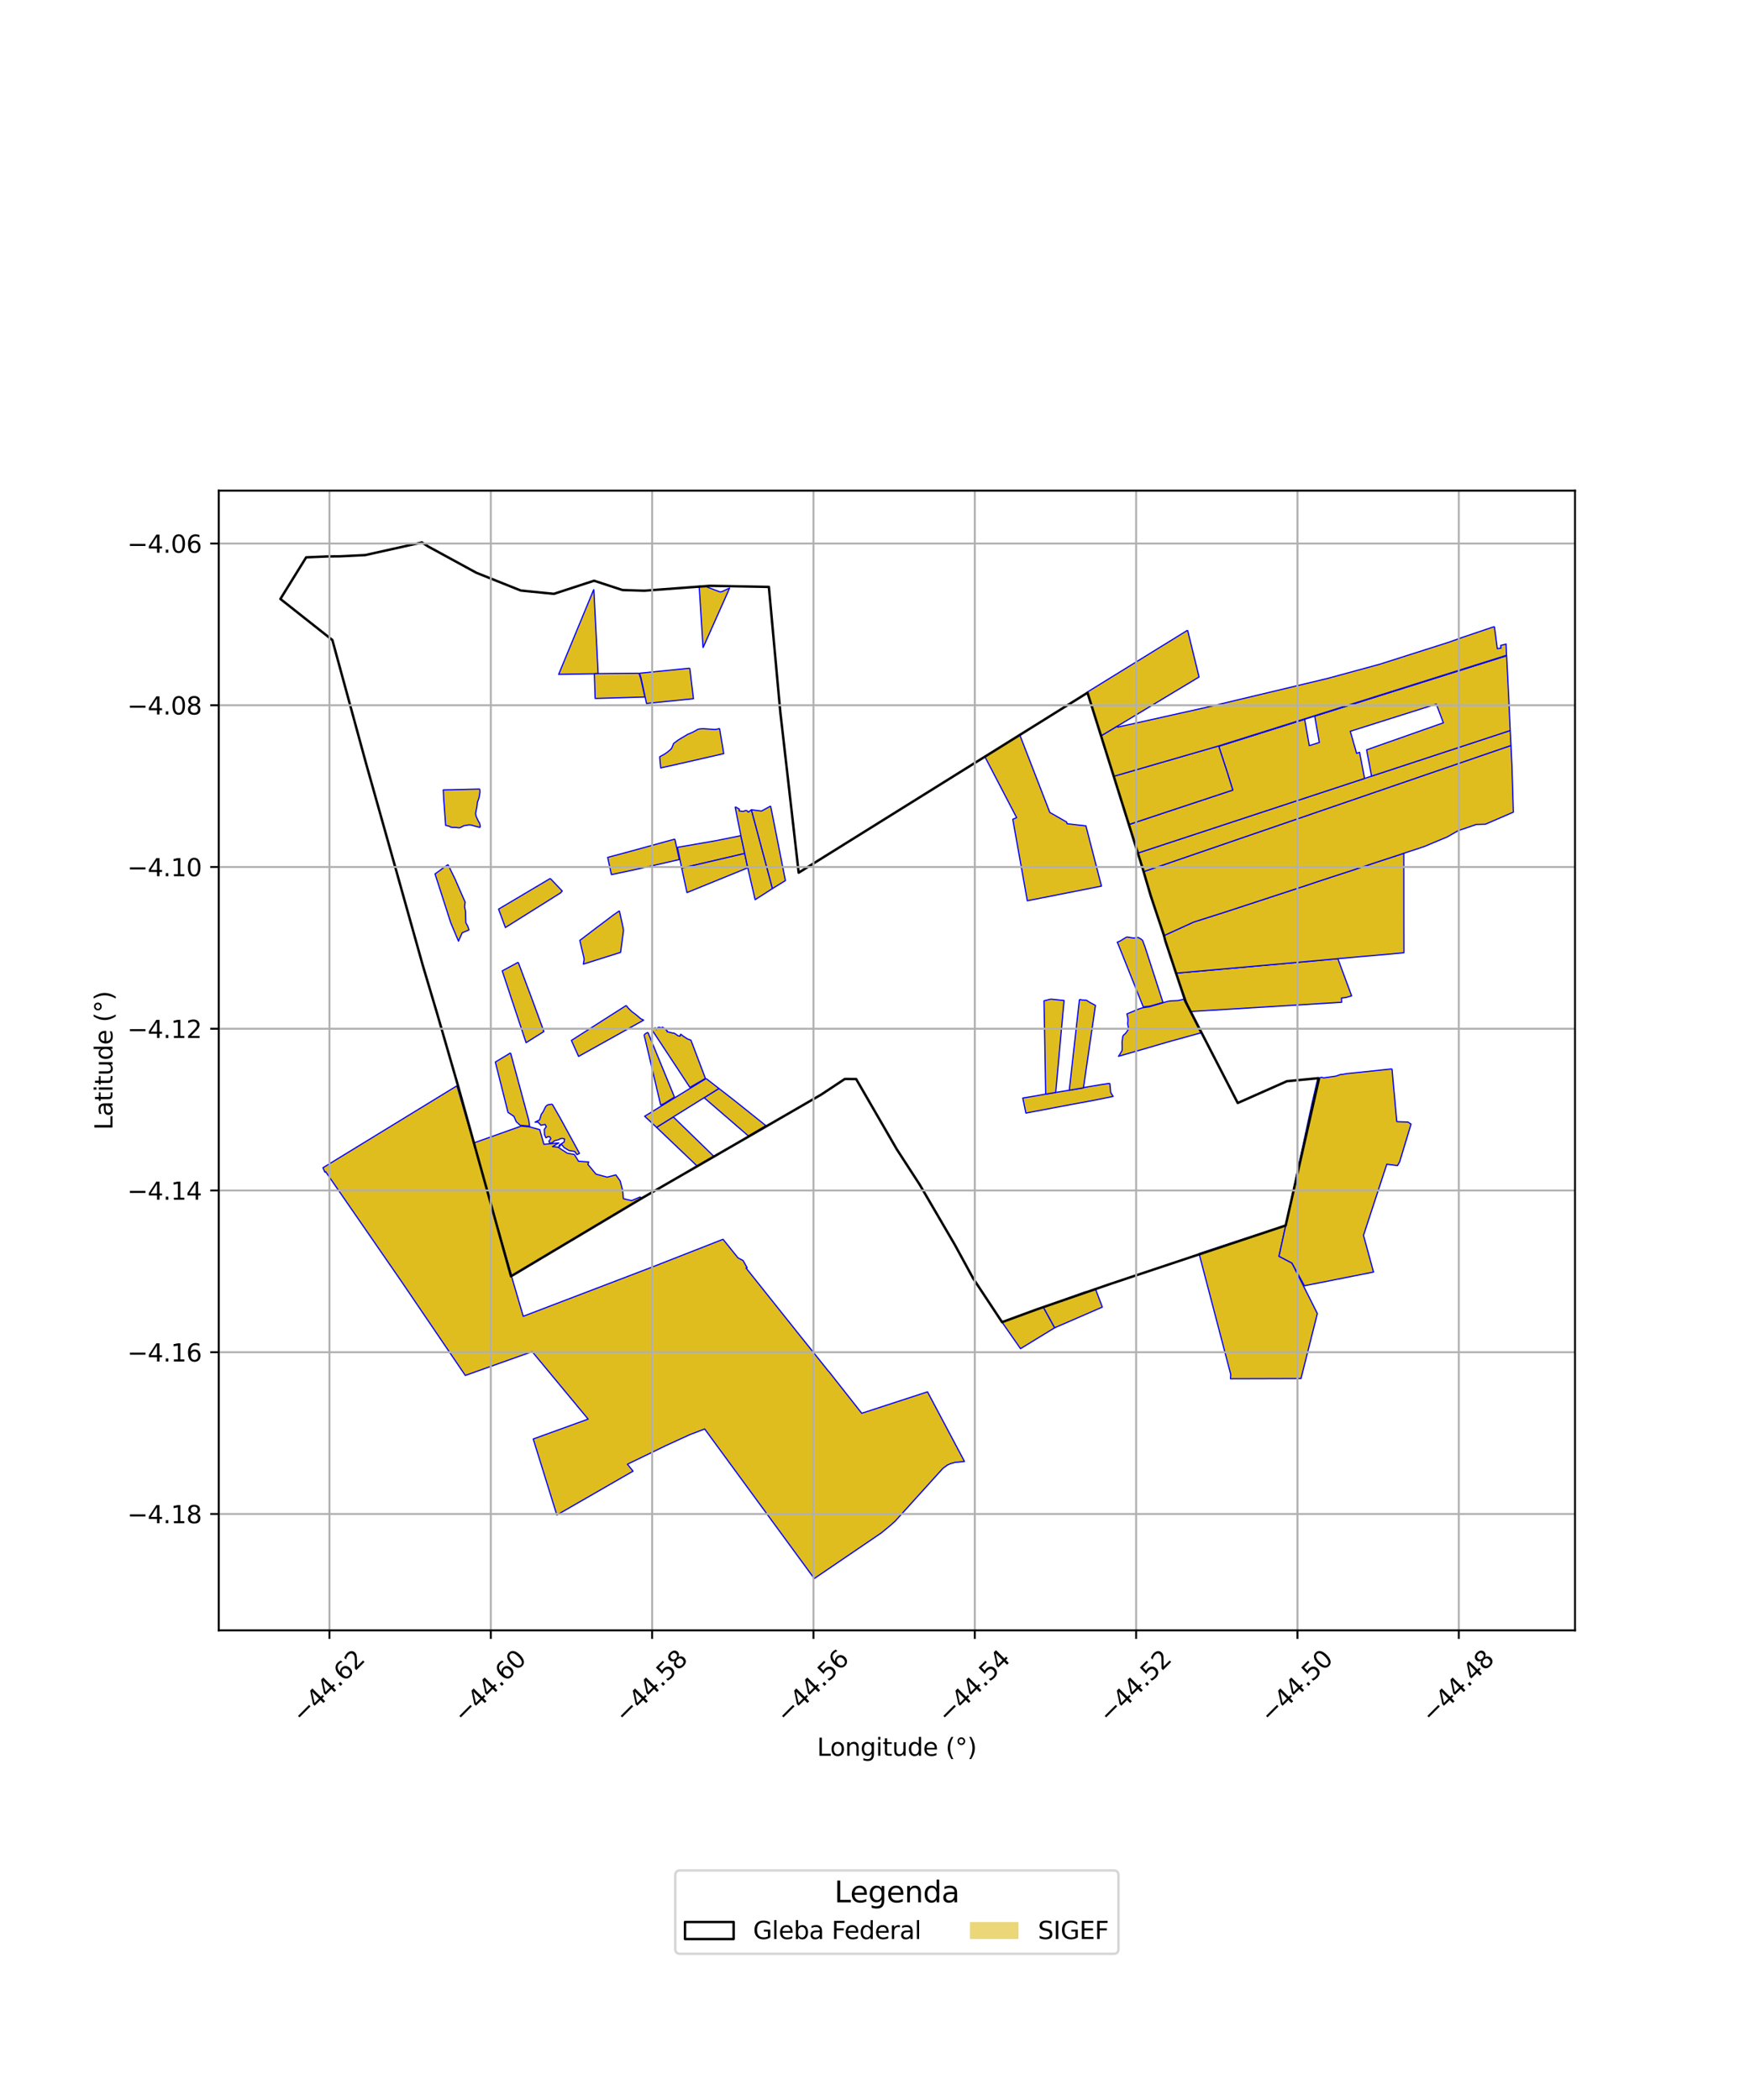 <?xml version="1.0" encoding="utf-8" standalone="no"?>
<!DOCTYPE svg PUBLIC "-//W3C//DTD SVG 1.1//EN"
  "http://www.w3.org/Graphics/SVG/1.1/DTD/svg11.dtd">
<svg xmlns:xlink="http://www.w3.org/1999/xlink" width="720pt" height="864pt" viewBox="0 0 720 864" xmlns="http://www.w3.org/2000/svg" version="1.1">
 <defs>
  <style type="text/css">*{stroke-linejoin: round; stroke-linecap: butt}</style>
 </defs>
 <g id="figure_1">
  <g id="patch_1">
   <path d="M 0 864 
L 720 864 
L 720 0 
L 0 0 
z
" style="fill: #ffffff"/>
  </g>
  <g id="axes_1">
   <g id="patch_2">
    <path d="M 90 670.777 
L 648 670.777 
L 648 201.863 
L 90 201.863 
z
" style="fill: #ffffff"/>
   </g>
   <g id="PatchCollection_1">
    <path d="M 529.001 504.125 
L 526.214 516.876 
L 531.542 519.663 
L 541.997 540.435 
L 535.262 567.176 
L 506.248 567.258 
L 506.371 565.514 
L 493.328 515.76 
L 508.295 510.84 
L 529.001 504.125 
" clip-path="url(#p1d8f512396)" style="fill: #e0bd1f; stroke: #0000ff; stroke-width: 0.5"/>
    <path d="M 572.723 439.776 
L 573.296 446.4 
L 574.678 461.404 
L 574.863 461.49 
L 579.282 461.638 
L 580.543 462.5 
L 575.838 478.064 
L 574.961 479.555 
L 570.567 478.997 
L 560.982 508.271 
L 565.102 523.363 
L 536.673 529.002 
L 531.542 519.663 
L 526.214 516.876 
L 529.001 504.125 
L 539.731 454.284 
L 542.198 443.61 
L 543.769 443.248 
L 544.608 443.457 
L 549.621 442.748 
L 551.565 442.079 
L 552.463 442.02 
L 554.089 441.722 
L 572.723 439.776 
" clip-path="url(#p1d8f512396)" style="fill: #e0bd1f; stroke: #0000ff; stroke-width: 0.5"/>
    <path d="M 187.976 446.731 
L 194.858 470.263 
L 201.156 492.304 
L 210.398 524.933 
L 215.271 541.556 
L 267.96 521.442 
L 297.483 509.872 
L 303.628 517.524 
L 305.712 518.607 
L 307.37 521.556 
L 306.956 521.705 
L 328.401 548.604 
L 331.74 552.772 
L 340.834 564.141 
L 340.995 564.25 
L 354.539 581.458 
L 381.601 572.636 
L 396.814 601.293 
L 392.939 601.672 
L 391.031 602.197 
L 389.807 602.751 
L 387.917 604.144 
L 368.349 625.789 
L 366.506 627.457 
L 362.561 630.715 
L 335.009 649.463 
L 289.924 587.922 
L 283.887 590.224 
L 273.927 594.783 
L 258.133 602.43 
L 260.459 605.27 
L 229.099 623.316 
L 219.387 592.048 
L 241.972 583.859 
L 218.956 556.106 
L 191.442 565.898 
L 164.828 526.726 
L 133.969 482.063 
L 133.663 482.265 
L 132.866 480.452 
L 187.976 446.731 
" clip-path="url(#p1d8f512396)" style="fill: #e0bd1f; stroke: #0000ff; stroke-width: 0.5"/>
    <path d="M 429.257 537.784 
L 433.922 546.285 
L 419.872 554.885 
L 412.213 543.921 
L 419.063 541.438 
L 429.257 537.784 
" clip-path="url(#p1d8f512396)" style="fill: #e0bd1f; stroke: #0000ff; stroke-width: 0.5"/>
    <path d="M 450.659 530.205 
L 453.527 537.779 
L 433.922 546.285 
L 429.257 537.784 
L 446.568 531.478 
L 446.719 531.696 
L 450.659 530.205 
" clip-path="url(#p1d8f512396)" style="fill: #e0bd1f; stroke: #0000ff; stroke-width: 0.5"/>
    <path d="M 214.394 463.322 
L 217.919 463.629 
L 222.047 464.768 
L 223.774 470.793 
L 229.9 470.237 
L 227.353 471.749 
L 229.557 471.968 
L 233.431 474.478 
L 236.317 474.992 
L 238.015 477.765 
L 242.196 478.076 
L 241.885 479.072 
L 245.197 483.067 
L 249.808 484.316 
L 253.379 483.381 
L 255.161 485.892 
L 256.144 489.706 
L 256.499 493.175 
L 259.879 493.968 
L 263.324 492.493 
L 264.122 492.946 
L 210.495 524.843 
L 194.858 470.263 
L 214.394 463.322 
" clip-path="url(#p1d8f512396)" style="fill: #e0bd1f; stroke: #0000ff; stroke-width: 0.5"/>
    <path d="M 277.005 459.535 
L 293.678 475.746 
L 286.847 479.778 
L 270.12 463.825 
L 277.005 459.535 
" clip-path="url(#p1d8f512396)" style="fill: #e0bd1f; stroke: #0000ff; stroke-width: 0.5"/>
    <path d="M 227.199 454.282 
L 230.548 460.108 
L 238.419 474.541 
L 237.408 475.045 
L 236.439 473.745 
L 234.08 473.351 
L 232.102 472.16 
L 230.964 470.73 
L 230.296 471.57 
L 229.927 471.852 
L 230.09 471.171 
L 230.625 470.812 
L 232.117 469.815 
L 232.269 468.603 
L 231.724 468.416 
L 231.103 468.396 
L 230.628 468.473 
L 229.648 468.97 
L 228.371 469.266 
L 228.028 469.418 
L 227.3 470.096 
L 226.23 470.41 
L 225.843 469.513 
L 226.06 469.25 
L 226.603 468.512 
L 226.434 468.034 
L 226.166 467.724 
L 225.598 467.61 
L 224.591 468.11 
L 224.012 466.705 
L 223.937 464.672 
L 224.773 463.54 
L 224.279 462.643 
L 223.116 462.846 
L 222.601 462.994 
L 221.296 461.645 
L 220.128 461.669 
L 221.984 460.778 
L 222.691 458.503 
L 223.472 457.374 
L 224.446 455.395 
L 224.718 455.045 
L 225.071 454.741 
L 225.51 454.531 
L 227.199 454.282 
" clip-path="url(#p1d8f512396)" style="fill: #e0bd1f; stroke: #0000ff; stroke-width: 0.5"/>
    <path d="M 295.787 447.832 
L 301.974 452.629 
L 315.094 463.125 
L 307.903 467.36 
L 289.688 451.631 
L 295.787 447.832 
" clip-path="url(#p1d8f512396)" style="fill: #e0bd1f; stroke: #0000ff; stroke-width: 0.5"/>
    <path d="M 290.508 443.739 
L 295.787 447.832 
L 289.688 451.631 
L 283.591 455.43 
L 277.005 459.535 
L 270.12 463.825 
L 265.236 459.261 
L 290.508 443.739 
" clip-path="url(#p1d8f512396)" style="fill: #e0bd1f; stroke: #0000ff; stroke-width: 0.5"/>
    <path d="M 210.062 433.187 
L 217.537 460.881 
L 217.88 463.321 
L 214.028 462.988 
L 212.412 461.512 
L 211.431 459.303 
L 209.008 457.674 
L 203.8 436.954 
L 210.062 433.187 
" clip-path="url(#p1d8f512396)" style="fill: #e0bd1f; stroke: #0000ff; stroke-width: 0.5"/>
    <path d="M 456.62 445.718 
L 456.955 449.301 
L 457.036 449.55 
L 457.23 449.932 
L 457.976 451.1 
L 450.96 452.529 
L 440.333 454.501 
L 422.084 457.947 
L 420.8 451.765 
L 425.48 450.991 
L 430.219 450.148 
L 430.471 450.119 
L 430.765 450.066 
L 434.354 449.463 
L 439.929 448.554 
L 445.761 447.562 
L 445.786 447.466 
L 453.366 446.183 
L 456.62 445.718 
" clip-path="url(#p1d8f512396)" style="fill: #e0bd1f; stroke: #0000ff; stroke-width: 0.5"/>
    <path d="M 266.567 424.724 
L 277.49 451.363 
L 273.148 454.085 
L 271.821 454.669 
L 265.376 427.325 
L 265.078 426.238 
L 265.03 425.95 
L 265.11 425.74 
L 265.328 425.479 
L 265.519 425.305 
L 266.567 424.724 
" clip-path="url(#p1d8f512396)" style="fill: #e0bd1f; stroke: #0000ff; stroke-width: 0.5"/>
    <path d="M 432.347 411.068 
L 437.782 411.623 
L 434.354 449.463 
L 430.765 450.066 
L 430.471 450.119 
L 430.275 450.138 
L 430.219 450.148 
L 429.869 429.657 
L 429.534 411.758 
L 432.347 411.068 
" clip-path="url(#p1d8f512396)" style="fill: #e0bd1f; stroke: #0000ff; stroke-width: 0.5"/>
    <path d="M 444.117 411.216 
L 445.17 411.423 
L 446.92 411.499 
L 448.465 412.468 
L 450.7 413.657 
L 445.761 447.562 
L 439.929 448.554 
L 444.117 411.216 
" clip-path="url(#p1d8f512396)" style="fill: #e0bd1f; stroke: #0000ff; stroke-width: 0.5"/>
    <path d="M 270.883 422.589 
L 271.241 422.682 
L 272.247 422.998 
L 272.545 422.602 
L 273.484 423.197 
L 274.556 424.179 
L 274.453 424.476 
L 276.665 425.006 
L 277.261 425.049 
L 278.143 425.546 
L 278.762 426.046 
L 279.767 426.347 
L 280.047 425.483 
L 281.202 426.382 
L 282.865 427.452 
L 284.261 427.953 
L 290.109 443.392 
L 290.152 443.642 
L 289.933 443.866 
L 283.845 447.38 
L 268.239 423.698 
L 269.571 422.874 
L 270.126 423.57 
L 270.883 422.589 
" clip-path="url(#p1d8f512396)" style="fill: #e0bd1f; stroke: #0000ff; stroke-width: 0.5"/>
    <path d="M 257.647 413.679 
L 258.114 414.309 
L 258.634 414.912 
L 259.843 416.099 
L 261.941 417.706 
L 263.24 418.816 
L 263.755 419.203 
L 264.812 419.718 
L 238.05 434.634 
L 235.088 428.063 
L 257.647 413.679 
" clip-path="url(#p1d8f512396)" style="fill: #e0bd1f; stroke: #0000ff; stroke-width: 0.5"/>
    <path d="M 184.317 355.711 
L 187.333 361.904 
L 188.926 365.592 
L 190.259 368.639 
L 191.407 371.245 
L 191.317 371.518 
L 191.148 373.08 
L 191.473 374.647 
L 191.543 375.315 
L 191.642 379.586 
L 192.517 381.237 
L 192.938 382.546 
L 192.91 382.634 
L 190.166 383.766 
L 188.635 387.22 
L 185.445 379.645 
L 180.963 365.692 
L 178.984 359.574 
L 181.605 357.663 
L 184.317 355.711 
" clip-path="url(#p1d8f512396)" style="fill: #e0bd1f; stroke: #0000ff; stroke-width: 0.5"/>
    <path d="M 197.399 324.639 
L 197.472 325.949 
L 197.075 328.23 
L 196.402 330.183 
L 196.228 331.884 
L 195.671 334.613 
L 195.72 335.107 
L 195.819 335.556 
L 196.099 336.332 
L 196.81 337.847 
L 197.269 338.609 
L 197.422 339.034 
L 197.575 340.041 
L 197.441 340.408 
L 195.14 339.833 
L 194.085 339.503 
L 193.461 339.399 
L 192.849 339.401 
L 190.837 339.738 
L 189.337 340.51 
L 189.033 340.569 
L 188.633 340.581 
L 187.7 340.444 
L 185.783 340.412 
L 185.441 340.279 
L 184.8 339.939 
L 183.342 339.566 
L 182.793 331.809 
L 182.582 329.159 
L 182.373 324.983 
L 185.977 324.926 
L 197.399 324.639 
" clip-path="url(#p1d8f512396)" style="fill: #e0bd1f; stroke: #0000ff; stroke-width: 0.5"/>
    <path d="M 226.397 361.423 
L 231.324 366.6 
L 231.063 366.855 
L 230.737 367.3 
L 207.933 381.611 
L 205.128 374.037 
L 226.397 361.423 
" clip-path="url(#p1d8f512396)" style="fill: #e0bd1f; stroke: #0000ff; stroke-width: 0.5"/>
    <path d="M 244.321 242.448 
L 246.087 277.142 
L 244.536 277.216 
L 237.005 277.326 
L 229.841 277.47 
L 244.321 242.448 
" clip-path="url(#p1d8f512396)" style="fill: #e0bd1f; stroke: #0000ff; stroke-width: 0.5"/>
    <path d="M 254.824 374.723 
L 254.896 375.022 
L 256.458 382.185 
L 256.493 383.083 
L 255.323 391.835 
L 240.003 396.673 
L 240.328 394.832 
L 240.262 394.132 
L 238.543 386.92 
L 245.75 381.429 
L 249.239 378.824 
L 251.443 377.147 
L 252.227 376.551 
L 252.716 376.213 
L 254.252 375.142 
L 254.824 374.723 
" clip-path="url(#p1d8f512396)" style="fill: #e0bd1f; stroke: #0000ff; stroke-width: 0.5"/>
    <path d="M 262.876 276.994 
L 263.667 279.267 
L 265.302 286.714 
L 265.231 286.772 
L 244.866 287.376 
L 244.536 277.216 
L 246.087 277.142 
L 262.876 276.994 
" clip-path="url(#p1d8f512396)" style="fill: #e0bd1f; stroke: #0000ff; stroke-width: 0.5"/>
    <path d="M 277.648 345.244 
L 279.426 353.382 
L 279.46 353.665 
L 277.858 354.019 
L 275.992 354.445 
L 267.276 356.446 
L 262.606 357.497 
L 262.22 357.585 
L 251.569 359.847 
L 251.236 358.376 
L 250.829 356.509 
L 250.018 352.762 
L 258.584 350.461 
L 274.53 346.078 
L 277.648 345.244 
" clip-path="url(#p1d8f512396)" style="fill: #e0bd1f; stroke: #0000ff; stroke-width: 0.5"/>
    <path d="M 283.794 274.911 
L 285.304 287.47 
L 272.814 288.733 
L 266.001 289.433 
L 264.747 283.557 
L 263.633 278.476 
L 263.115 276.993 
L 283.794 274.911 
" clip-path="url(#p1d8f512396)" style="fill: #e0bd1f; stroke: #0000ff; stroke-width: 0.5"/>
    <path d="M 304.823 343.817 
L 306.392 351.139 
L 280.474 357.184 
L 278.724 348.617 
L 294.371 345.91 
L 304.823 343.817 
" clip-path="url(#p1d8f512396)" style="fill: #e0bd1f; stroke: #0000ff; stroke-width: 0.5"/>
    <path d="M 306.392 351.139 
L 307.654 357.046 
L 282.65 367.229 
L 280.474 357.184 
L 306.392 351.139 
" clip-path="url(#p1d8f512396)" style="fill: #e0bd1f; stroke: #0000ff; stroke-width: 0.5"/>
    <path d="M 289.774 241.075 
L 295.692 243.336 
L 296.106 243.481 
L 296.366 243.528 
L 296.586 243.514 
L 296.882 243.44 
L 297.37 243.248 
L 297.97 242.992 
L 299.351 242.314 
L 300.167 241.975 
L 297.6 247.771 
L 289.301 266.377 
L 289.246 266.36 
L 288.716 257.981 
L 287.666 241.184 
L 289.774 241.075 
" clip-path="url(#p1d8f512396)" style="fill: #e0bd1f; stroke: #0000ff; stroke-width: 0.5"/>
    <path d="M 302.54 331.942 
L 304.15 332.891 
L 304.176 333.644 
L 305.652 333.829 
L 305.798 333.847 
L 306.441 333.57 
L 306.637 333.513 
L 306.827 333.494 
L 307.171 333.528 
L 307.402 333.609 
L 307.559 333.778 
L 307.865 334.139 
L 308.683 333.52 
L 309.156 333.181 
L 310.375 337.741 
L 317.816 365.579 
L 312.383 369.076 
L 311.748 369.478 
L 310.961 369.983 
L 310.686 370.133 
L 308.095 358.994 
L 307.654 357.046 
L 306.392 351.139 
L 304.823 343.817 
L 303.578 337.641 
L 302.486 332.169 
L 302.54 331.942 
" clip-path="url(#p1d8f512396)" style="fill: #e0bd1f; stroke: #0000ff; stroke-width: 0.5"/>
    <path d="M 296.054 299.711 
L 296.563 302.867 
L 296.876 304.682 
L 297.767 310.077 
L 297.447 310.143 
L 277.726 314.642 
L 271.829 315.95 
L 271.426 311.838 
L 271.448 311.345 
L 273.472 310.231 
L 274.609 309.429 
L 276.016 308.246 
L 276.446 307.605 
L 276.608 307.219 
L 277.154 305.869 
L 278.98 304.517 
L 280.454 303.606 
L 282.886 302.159 
L 285.022 301.241 
L 287.049 300.12 
L 287.174 300.062 
L 287.385 299.999 
L 287.715 299.934 
L 288.167 299.875 
L 289.268 299.802 
L 293.917 300.117 
L 294.595 300.091 
L 295.221 299.952 
L 296.054 299.711 
" clip-path="url(#p1d8f512396)" style="fill: #e0bd1f; stroke: #0000ff; stroke-width: 0.5"/>
    <path d="M 317.06 331.625 
L 318.904 340.933 
L 323.137 362.297 
L 317.816 365.579 
L 310.375 337.741 
L 309.156 333.181 
L 313.316 333.681 
L 317.06 331.625 
" clip-path="url(#p1d8f512396)" style="fill: #e0bd1f; stroke: #0000ff; stroke-width: 0.5"/>
    <path d="M 419.533 302.267 
L 431.928 334.268 
L 438.856 338.22 
L 439.042 338.904 
L 446.778 339.793 
L 453.175 364.574 
L 422.67 370.599 
L 416.691 337.092 
L 418.265 336.401 
L 405.235 311.377 
L 419.533 302.267 
" clip-path="url(#p1d8f512396)" style="fill: #e0bd1f; stroke: #0000ff; stroke-width: 0.5"/>
    <path d="M 488.605 259.288 
L 493.33 278.535 
L 452.941 302.847 
L 447.326 284.753 
L 488.605 259.288 
" clip-path="url(#p1d8f512396)" style="fill: #e0bd1f; stroke: #0000ff; stroke-width: 0.5"/>
    <path d="M 487.079 411.115 
L 491.1 419.066 
L 494.086 424.952 
L 480.305 428.754 
L 470.435 431.65 
L 467.93 432.365 
L 460.184 434.591 
L 460.695 433.826 
L 461.598 432.313 
L 461.694 431.491 
L 461.634 428.783 
L 461.921 426.541 
L 462.187 425.95 
L 462.994 425.261 
L 463.599 424.478 
L 464.214 423.499 
L 464.204 422.631 
L 463.981 421.245 
L 464.011 420.747 
L 464.083 419.682 
L 464.036 418.883 
L 463.647 417.152 
L 468.606 415.105 
L 470.211 414.595 
L 472.866 414.241 
L 478.773 412.48 
L 480.487 411.976 
L 481.607 411.785 
L 484.64 411.659 
L 487.079 411.115 
" clip-path="url(#p1d8f512396)" style="fill: #e0bd1f; stroke: #0000ff; stroke-width: 0.5"/>
    <path d="M 550.429 394.424 
L 556.097 409.712 
L 553.754 410.41 
L 551.931 410.632 
L 552.022 412.37 
L 489.645 416.183 
L 483.762 400.385 
L 500.8 398.878 
L 541.012 395.297 
L 545.387 394.893 
L 550.429 394.424 
" clip-path="url(#p1d8f512396)" style="fill: #e0bd1f; stroke: #0000ff; stroke-width: 0.5"/>
    <path d="M 463.566 385.487 
L 466.459 385.933 
L 468.232 385.677 
L 469.383 386.322 
L 470.092 386.911 
L 471.152 389.789 
L 478.479 412.441 
L 472.972 413.98 
L 472.122 414.067 
L 470.365 414.261 
L 459.961 388.251 
L 459.661 387.661 
L 459.939 387.543 
L 460.847 387.16 
L 463.566 385.487 
" clip-path="url(#p1d8f512396)" style="fill: #e0bd1f; stroke: #0000ff; stroke-width: 0.5"/>
    <path d="M 534.318 365.329 
L 537.276 381.94 
L 537.251 382.236 
L 536.724 395.579 
L 483.762 400.385 
L 483.683 400.271 
L 478.798 384.973 
L 491.121 379.352 
L 503.597 375.396 
L 534.318 365.329 
" clip-path="url(#p1d8f512396)" style="fill: #e0bd1f; stroke: #0000ff; stroke-width: 0.5"/>
    <path d="M 577.577 351.068 
L 577.592 374.746 
L 577.592 375.243 
L 577.624 391.978 
L 575.696 392.177 
L 571.257 392.581 
L 568.414 392.836 
L 564.345 393.199 
L 559.688 393.602 
L 555.059 394.015 
L 553.346 394.168 
L 550.429 394.424 
L 545.387 394.893 
L 541.012 395.297 
L 500.8 398.878 
L 483.762 400.385 
L 483.683 400.271 
L 478.798 384.973 
L 491.121 379.352 
L 503.597 375.396 
L 534.318 365.329 
L 538.265 364.026 
L 542.266 362.673 
L 544.363 361.989 
L 547.135 361.082 
L 549.894 360.182 
L 552.395 359.371 
L 554.862 358.569 
L 557.298 357.766 
L 559.648 356.968 
L 562.005 356.197 
L 564.327 355.421 
L 566.674 354.64 
L 569.035 353.876 
L 571.425 353.095 
L 572.483 352.753 
L 573.824 352.306 
L 576.23 351.516 
L 577.577 351.068 
" clip-path="url(#p1d8f512396)" style="fill: #e0bd1f; stroke: #0000ff; stroke-width: 0.5"/>
    <path d="M 621.351 300.554 
L 621.658 306.759 
L 476.73 356.55 
L 470.519 358.659 
L 468.074 351.003 
L 561.432 320.271 
L 564.295 319.328 
L 621.351 300.554 
" clip-path="url(#p1d8f512396)" style="fill: #e0bd1f; stroke: #0000ff; stroke-width: 0.5"/>
    <path d="M 619.869 269.784 
L 620.42 280.818 
L 620.779 288.107 
L 621.053 294.014 
L 621.351 300.554 
L 564.295 319.328 
L 562.26 308.503 
L 593.849 297.381 
L 590.933 289.683 
L 555.538 300.876 
L 558.145 309.951 
L 559.356 309.525 
L 561.432 320.271 
L 468.074 351.003 
L 464.362 339.276 
L 478.692 334.507 
L 507.209 325.062 
L 504.84 317.494 
L 501.425 307.051 
L 536.767 295.938 
L 538.679 306.777 
L 542.815 305.471 
L 540.902 294.637 
L 619.869 269.784 
" clip-path="url(#p1d8f512396)" style="fill: #e0bd1f; stroke: #0000ff; stroke-width: 0.5"/>
    <path d="M 460.541 318.882 
L 466.951 338.393 
L 464.362 339.276 
L 458.223 319.551 
L 460.541 318.882 
" clip-path="url(#p1d8f512396)" style="fill: #e0bd1f; stroke: #0000ff; stroke-width: 0.5"/>
    <path d="M 619.828 269.603 
L 619.869 269.784 
L 501.425 307.051 
L 504.84 317.494 
L 507.209 325.062 
L 505.481 325.63 
L 503.176 326.392 
L 500.727 327.206 
L 498.485 327.947 
L 496.452 328.622 
L 493.938 329.454 
L 491.534 330.249 
L 489.101 331.056 
L 486.632 331.876 
L 484.171 332.683 
L 481.7 333.5 
L 479.259 334.309 
L 478.692 334.507 
L 476.909 335.097 
L 475.102 335.698 
L 473.196 336.335 
L 470.815 337.122 
L 468.449 337.902 
L 466.951 338.393 
L 464.362 339.276 
L 458.223 319.551 
L 458.179 319.408 
L 501.35 306.906 
L 619.828 269.603 
" clip-path="url(#p1d8f512396)" style="fill: #e0bd1f; stroke: #0000ff; stroke-width: 0.5"/>
    <path d="M 614.829 257.791 
L 616.046 266.883 
L 617.562 266.653 
L 617.412 265.593 
L 617.433 265.56 
L 617.467 265.54 
L 619.641 264.988 
L 619.828 269.603 
L 501.35 306.906 
L 458.179 319.408 
L 452.941 302.847 
L 459.989 298.613 
L 459.856 299.164 
L 496.474 290.992 
L 546.112 279.144 
L 567.62 273.292 
L 596.181 264.203 
L 601.89 262.159 
L 614.829 257.791 
" clip-path="url(#p1d8f512396)" style="fill: #e0bd1f; stroke: #0000ff; stroke-width: 0.5"/>
    <path d="M 621.658 306.759 
L 622.059 315.31 
L 622.636 334.146 
L 621.732 334.534 
L 611.133 339.11 
L 607.387 339.213 
L 599.943 341.764 
L 598.244 342.728 
L 595.947 344.05 
L 595.235 344.442 
L 593.633 345.092 
L 591.201 346.105 
L 588.449 347.257 
L 586.276 348.185 
L 583.56 349.107 
L 581.02 349.929 
L 578.633 350.716 
L 576.23 351.516 
L 573.824 352.306 
L 572.483 352.753 
L 571.425 353.095 
L 569.035 353.876 
L 566.674 354.64 
L 564.327 355.421 
L 562.005 356.197 
L 559.648 356.968 
L 557.298 357.766 
L 554.862 358.569 
L 552.395 359.371 
L 549.894 360.182 
L 547.135 361.082 
L 544.363 361.989 
L 542.266 362.673 
L 538.265 364.026 
L 503.597 375.396 
L 491.121 379.352 
L 478.798 384.973 
L 470.519 358.659 
L 476.73 356.55 
L 621.658 306.759 
" clip-path="url(#p1d8f512396)" style="fill: #e0bd1f; stroke: #0000ff; stroke-width: 0.5"/>
    <path d="M 213.211 395.902 
L 216.657 405.129 
L 218.538 410.127 
L 220.329 414.989 
L 223.782 424.397 
L 216.442 428.982 
L 206.634 399.449 
L 213.211 395.902 
" clip-path="url(#p1d8f512396)" style="fill: #e0bd1f; stroke: #0000ff; stroke-width: 0.5"/>
   </g>
   <g id="PatchCollection_2">
    <path d="M 542.717 443.565 
L 528.959 504.199 
L 456.958 528.202 
L 426.642 538.691 
L 412.278 543.964 
L 400.41 526.011 
L 392.835 512.122 
L 378.407 487.418 
L 368.929 472.793 
L 352.25 443.95 
L 347.585 443.916 
L 337.876 450.342 
L 264.338 492.83 
L 210.24 525.104 
L 188.485 446.856 
L 179.851 417.017 
L 173.933 397.14 
L 162.492 356.322 
L 150.589 314.041 
L 136.745 263.328 
L 115.364 246.426 
L 125.964 229.308 
L 134.751 228.933 
L 139.756 228.891 
L 150.264 228.376 
L 173.603 223.177 
L 176.087 224.795 
L 196.023 235.671 
L 214.265 242.956 
L 227.878 244.328 
L 244.416 238.928 
L 256.135 242.763 
L 265.098 243.04 
L 292.036 241.021 
L 316.333 241.477 
L 321.036 292.898 
L 328.598 359.048 
L 447.427 285.011 
L 470.177 357.477 
L 473.44 368.554 
L 478.843 384.734 
L 479.442 387.09 
L 487.757 412.094 
L 509.243 453.805 
L 529.47 444.842 
L 542.717 443.565 
" clip-path="url(#p1d8f512396)" style="fill: none; stroke: #000000"/>
   </g>
   <g id="matplotlib.axis_1">
    <g id="xtick_1">
     <g id="line2d_1">
      <path d="M 135.554 670.777 
L 135.554 201.863 
" clip-path="url(#p1d8f512396)" style="fill: none; stroke: #b0b0b0; stroke-width: 0.8; stroke-linecap: square"/>
     </g>
     <g id="line2d_2">
      <defs>
       <path id="m4e3b7e3afd" d="M 0 0 
L 0 3.5 
" style="stroke: #000000; stroke-width: 0.8"/>
      </defs>
      <g>
       <use xlink:href="#m4e3b7e3afd" x="135.554" y="670.777" style="stroke: #000000; stroke-width: 0.8"/>
      </g>
     </g>
     <g id="text_1">
      <!-- −44.62 -->
      <g transform="translate(124.421 709.319) rotate(-45) scale(0.1 -0.1)">
       <defs>
        <path id="DejaVuSans-2212" d="M 678 2272 
L 4684 2272 
L 4684 1741 
L 678 1741 
L 678 2272 
z
" transform="scale(0.016)"/>
        <path id="DejaVuSans-34" d="M 2419 4116 
L 825 1625 
L 2419 1625 
L 2419 4116 
z
M 2253 4666 
L 3047 4666 
L 3047 1625 
L 3713 1625 
L 3713 1100 
L 3047 1100 
L 3047 0 
L 2419 0 
L 2419 1100 
L 313 1100 
L 313 1709 
L 2253 4666 
z
" transform="scale(0.016)"/>
        <path id="DejaVuSans-2e" d="M 684 794 
L 1344 794 
L 1344 0 
L 684 0 
L 684 794 
z
" transform="scale(0.016)"/>
        <path id="DejaVuSans-36" d="M 2113 2584 
Q 1688 2584 1439 2293 
Q 1191 2003 1191 1497 
Q 1191 994 1439 701 
Q 1688 409 2113 409 
Q 2538 409 2786 701 
Q 3034 994 3034 1497 
Q 3034 2003 2786 2293 
Q 2538 2584 2113 2584 
z
M 3366 4563 
L 3366 3988 
Q 3128 4100 2886 4159 
Q 2644 4219 2406 4219 
Q 1781 4219 1451 3797 
Q 1122 3375 1075 2522 
Q 1259 2794 1537 2939 
Q 1816 3084 2150 3084 
Q 2853 3084 3261 2657 
Q 3669 2231 3669 1497 
Q 3669 778 3244 343 
Q 2819 -91 2113 -91 
Q 1303 -91 875 529 
Q 447 1150 447 2328 
Q 447 3434 972 4092 
Q 1497 4750 2381 4750 
Q 2619 4750 2861 4703 
Q 3103 4656 3366 4563 
z
" transform="scale(0.016)"/>
        <path id="DejaVuSans-32" d="M 1228 531 
L 3431 531 
L 3431 0 
L 469 0 
L 469 531 
Q 828 903 1448 1529 
Q 2069 2156 2228 2338 
Q 2531 2678 2651 2914 
Q 2772 3150 2772 3378 
Q 2772 3750 2511 3984 
Q 2250 4219 1831 4219 
Q 1534 4219 1204 4116 
Q 875 4013 500 3803 
L 500 4441 
Q 881 4594 1212 4672 
Q 1544 4750 1819 4750 
Q 2544 4750 2975 4387 
Q 3406 4025 3406 3419 
Q 3406 3131 3298 2873 
Q 3191 2616 2906 2266 
Q 2828 2175 2409 1742 
Q 1991 1309 1228 531 
z
" transform="scale(0.016)"/>
       </defs>
       <use xlink:href="#DejaVuSans-2212"/>
       <use xlink:href="#DejaVuSans-34" transform="translate(83.789 0)"/>
       <use xlink:href="#DejaVuSans-34" transform="translate(147.412 0)"/>
       <use xlink:href="#DejaVuSans-2e" transform="translate(211.035 0)"/>
       <use xlink:href="#DejaVuSans-36" transform="translate(242.822 0)"/>
       <use xlink:href="#DejaVuSans-32" transform="translate(306.445 0)"/>
      </g>
     </g>
    </g>
    <g id="xtick_2">
     <g id="line2d_3">
      <path d="M 201.931 670.777 
L 201.931 201.863 
" clip-path="url(#p1d8f512396)" style="fill: none; stroke: #b0b0b0; stroke-width: 0.8; stroke-linecap: square"/>
     </g>
     <g id="line2d_4">
      <g>
       <use xlink:href="#m4e3b7e3afd" x="201.931" y="670.777" style="stroke: #000000; stroke-width: 0.8"/>
      </g>
     </g>
     <g id="text_2">
      <!-- −44.60 -->
      <g transform="translate(190.798 709.319) rotate(-45) scale(0.1 -0.1)">
       <defs>
        <path id="DejaVuSans-30" d="M 2034 4250 
Q 1547 4250 1301 3770 
Q 1056 3291 1056 2328 
Q 1056 1369 1301 889 
Q 1547 409 2034 409 
Q 2525 409 2770 889 
Q 3016 1369 3016 2328 
Q 3016 3291 2770 3770 
Q 2525 4250 2034 4250 
z
M 2034 4750 
Q 2819 4750 3233 4129 
Q 3647 3509 3647 2328 
Q 3647 1150 3233 529 
Q 2819 -91 2034 -91 
Q 1250 -91 836 529 
Q 422 1150 422 2328 
Q 422 3509 836 4129 
Q 1250 4750 2034 4750 
z
" transform="scale(0.016)"/>
       </defs>
       <use xlink:href="#DejaVuSans-2212"/>
       <use xlink:href="#DejaVuSans-34" transform="translate(83.789 0)"/>
       <use xlink:href="#DejaVuSans-34" transform="translate(147.412 0)"/>
       <use xlink:href="#DejaVuSans-2e" transform="translate(211.035 0)"/>
       <use xlink:href="#DejaVuSans-36" transform="translate(242.822 0)"/>
       <use xlink:href="#DejaVuSans-30" transform="translate(306.445 0)"/>
      </g>
     </g>
    </g>
    <g id="xtick_3">
     <g id="line2d_5">
      <path d="M 268.308 670.777 
L 268.308 201.863 
" clip-path="url(#p1d8f512396)" style="fill: none; stroke: #b0b0b0; stroke-width: 0.8; stroke-linecap: square"/>
     </g>
     <g id="line2d_6">
      <g>
       <use xlink:href="#m4e3b7e3afd" x="268.308" y="670.777" style="stroke: #000000; stroke-width: 0.8"/>
      </g>
     </g>
     <g id="text_3">
      <!-- −44.58 -->
      <g transform="translate(257.174 709.319) rotate(-45) scale(0.1 -0.1)">
       <defs>
        <path id="DejaVuSans-35" d="M 691 4666 
L 3169 4666 
L 3169 4134 
L 1269 4134 
L 1269 2991 
Q 1406 3038 1543 3061 
Q 1681 3084 1819 3084 
Q 2600 3084 3056 2656 
Q 3513 2228 3513 1497 
Q 3513 744 3044 326 
Q 2575 -91 1722 -91 
Q 1428 -91 1123 -41 
Q 819 9 494 109 
L 494 744 
Q 775 591 1075 516 
Q 1375 441 1709 441 
Q 2250 441 2565 725 
Q 2881 1009 2881 1497 
Q 2881 1984 2565 2268 
Q 2250 2553 1709 2553 
Q 1456 2553 1204 2497 
Q 953 2441 691 2322 
L 691 4666 
z
" transform="scale(0.016)"/>
        <path id="DejaVuSans-38" d="M 2034 2216 
Q 1584 2216 1326 1975 
Q 1069 1734 1069 1313 
Q 1069 891 1326 650 
Q 1584 409 2034 409 
Q 2484 409 2743 651 
Q 3003 894 3003 1313 
Q 3003 1734 2745 1975 
Q 2488 2216 2034 2216 
z
M 1403 2484 
Q 997 2584 770 2862 
Q 544 3141 544 3541 
Q 544 4100 942 4425 
Q 1341 4750 2034 4750 
Q 2731 4750 3128 4425 
Q 3525 4100 3525 3541 
Q 3525 3141 3298 2862 
Q 3072 2584 2669 2484 
Q 3125 2378 3379 2068 
Q 3634 1759 3634 1313 
Q 3634 634 3220 271 
Q 2806 -91 2034 -91 
Q 1263 -91 848 271 
Q 434 634 434 1313 
Q 434 1759 690 2068 
Q 947 2378 1403 2484 
z
M 1172 3481 
Q 1172 3119 1398 2916 
Q 1625 2713 2034 2713 
Q 2441 2713 2670 2916 
Q 2900 3119 2900 3481 
Q 2900 3844 2670 4047 
Q 2441 4250 2034 4250 
Q 1625 4250 1398 4047 
Q 1172 3844 1172 3481 
z
" transform="scale(0.016)"/>
       </defs>
       <use xlink:href="#DejaVuSans-2212"/>
       <use xlink:href="#DejaVuSans-34" transform="translate(83.789 0)"/>
       <use xlink:href="#DejaVuSans-34" transform="translate(147.412 0)"/>
       <use xlink:href="#DejaVuSans-2e" transform="translate(211.035 0)"/>
       <use xlink:href="#DejaVuSans-35" transform="translate(242.822 0)"/>
       <use xlink:href="#DejaVuSans-38" transform="translate(306.445 0)"/>
      </g>
     </g>
    </g>
    <g id="xtick_4">
     <g id="line2d_7">
      <path d="M 334.684 670.777 
L 334.684 201.863 
" clip-path="url(#p1d8f512396)" style="fill: none; stroke: #b0b0b0; stroke-width: 0.8; stroke-linecap: square"/>
     </g>
     <g id="line2d_8">
      <g>
       <use xlink:href="#m4e3b7e3afd" x="334.684" y="670.777" style="stroke: #000000; stroke-width: 0.8"/>
      </g>
     </g>
     <g id="text_4">
      <!-- −44.56 -->
      <g transform="translate(323.551 709.319) rotate(-45) scale(0.1 -0.1)">
       <use xlink:href="#DejaVuSans-2212"/>
       <use xlink:href="#DejaVuSans-34" transform="translate(83.789 0)"/>
       <use xlink:href="#DejaVuSans-34" transform="translate(147.412 0)"/>
       <use xlink:href="#DejaVuSans-2e" transform="translate(211.035 0)"/>
       <use xlink:href="#DejaVuSans-35" transform="translate(242.822 0)"/>
       <use xlink:href="#DejaVuSans-36" transform="translate(306.445 0)"/>
      </g>
     </g>
    </g>
    <g id="xtick_5">
     <g id="line2d_9">
      <path d="M 401.061 670.777 
L 401.061 201.863 
" clip-path="url(#p1d8f512396)" style="fill: none; stroke: #b0b0b0; stroke-width: 0.8; stroke-linecap: square"/>
     </g>
     <g id="line2d_10">
      <g>
       <use xlink:href="#m4e3b7e3afd" x="401.061" y="670.777" style="stroke: #000000; stroke-width: 0.8"/>
      </g>
     </g>
     <g id="text_5">
      <!-- −44.54 -->
      <g transform="translate(389.928 709.319) rotate(-45) scale(0.1 -0.1)">
       <use xlink:href="#DejaVuSans-2212"/>
       <use xlink:href="#DejaVuSans-34" transform="translate(83.789 0)"/>
       <use xlink:href="#DejaVuSans-34" transform="translate(147.412 0)"/>
       <use xlink:href="#DejaVuSans-2e" transform="translate(211.035 0)"/>
       <use xlink:href="#DejaVuSans-35" transform="translate(242.822 0)"/>
       <use xlink:href="#DejaVuSans-34" transform="translate(306.445 0)"/>
      </g>
     </g>
    </g>
    <g id="xtick_6">
     <g id="line2d_11">
      <path d="M 467.438 670.777 
L 467.438 201.863 
" clip-path="url(#p1d8f512396)" style="fill: none; stroke: #b0b0b0; stroke-width: 0.8; stroke-linecap: square"/>
     </g>
     <g id="line2d_12">
      <g>
       <use xlink:href="#m4e3b7e3afd" x="467.438" y="670.777" style="stroke: #000000; stroke-width: 0.8"/>
      </g>
     </g>
     <g id="text_6">
      <!-- −44.52 -->
      <g transform="translate(456.305 709.319) rotate(-45) scale(0.1 -0.1)">
       <use xlink:href="#DejaVuSans-2212"/>
       <use xlink:href="#DejaVuSans-34" transform="translate(83.789 0)"/>
       <use xlink:href="#DejaVuSans-34" transform="translate(147.412 0)"/>
       <use xlink:href="#DejaVuSans-2e" transform="translate(211.035 0)"/>
       <use xlink:href="#DejaVuSans-35" transform="translate(242.822 0)"/>
       <use xlink:href="#DejaVuSans-32" transform="translate(306.445 0)"/>
      </g>
     </g>
    </g>
    <g id="xtick_7">
     <g id="line2d_13">
      <path d="M 533.815 670.777 
L 533.815 201.863 
" clip-path="url(#p1d8f512396)" style="fill: none; stroke: #b0b0b0; stroke-width: 0.8; stroke-linecap: square"/>
     </g>
     <g id="line2d_14">
      <g>
       <use xlink:href="#m4e3b7e3afd" x="533.815" y="670.777" style="stroke: #000000; stroke-width: 0.8"/>
      </g>
     </g>
     <g id="text_7">
      <!-- −44.50 -->
      <g transform="translate(522.682 709.319) rotate(-45) scale(0.1 -0.1)">
       <use xlink:href="#DejaVuSans-2212"/>
       <use xlink:href="#DejaVuSans-34" transform="translate(83.789 0)"/>
       <use xlink:href="#DejaVuSans-34" transform="translate(147.412 0)"/>
       <use xlink:href="#DejaVuSans-2e" transform="translate(211.035 0)"/>
       <use xlink:href="#DejaVuSans-35" transform="translate(242.822 0)"/>
       <use xlink:href="#DejaVuSans-30" transform="translate(306.445 0)"/>
      </g>
     </g>
    </g>
    <g id="xtick_8">
     <g id="line2d_15">
      <path d="M 600.192 670.777 
L 600.192 201.863 
" clip-path="url(#p1d8f512396)" style="fill: none; stroke: #b0b0b0; stroke-width: 0.8; stroke-linecap: square"/>
     </g>
     <g id="line2d_16">
      <g>
       <use xlink:href="#m4e3b7e3afd" x="600.192" y="670.777" style="stroke: #000000; stroke-width: 0.8"/>
      </g>
     </g>
     <g id="text_8">
      <!-- −44.48 -->
      <g transform="translate(589.059 709.319) rotate(-45) scale(0.1 -0.1)">
       <use xlink:href="#DejaVuSans-2212"/>
       <use xlink:href="#DejaVuSans-34" transform="translate(83.789 0)"/>
       <use xlink:href="#DejaVuSans-34" transform="translate(147.412 0)"/>
       <use xlink:href="#DejaVuSans-2e" transform="translate(211.035 0)"/>
       <use xlink:href="#DejaVuSans-34" transform="translate(242.822 0)"/>
       <use xlink:href="#DejaVuSans-38" transform="translate(306.445 0)"/>
      </g>
     </g>
    </g>
    <g id="text_9">
     <!-- Longitude (°) -->
     <g transform="translate(336.14 722.388) scale(0.1 -0.1)">
      <defs>
       <path id="DejaVuSans-4c" d="M 628 4666 
L 1259 4666 
L 1259 531 
L 3531 531 
L 3531 0 
L 628 0 
L 628 4666 
z
" transform="scale(0.016)"/>
       <path id="DejaVuSans-6f" d="M 1959 3097 
Q 1497 3097 1228 2736 
Q 959 2375 959 1747 
Q 959 1119 1226 758 
Q 1494 397 1959 397 
Q 2419 397 2687 759 
Q 2956 1122 2956 1747 
Q 2956 2369 2687 2733 
Q 2419 3097 1959 3097 
z
M 1959 3584 
Q 2709 3584 3137 3096 
Q 3566 2609 3566 1747 
Q 3566 888 3137 398 
Q 2709 -91 1959 -91 
Q 1206 -91 779 398 
Q 353 888 353 1747 
Q 353 2609 779 3096 
Q 1206 3584 1959 3584 
z
" transform="scale(0.016)"/>
       <path id="DejaVuSans-6e" d="M 3513 2113 
L 3513 0 
L 2938 0 
L 2938 2094 
Q 2938 2591 2744 2837 
Q 2550 3084 2163 3084 
Q 1697 3084 1428 2787 
Q 1159 2491 1159 1978 
L 1159 0 
L 581 0 
L 581 3500 
L 1159 3500 
L 1159 2956 
Q 1366 3272 1645 3428 
Q 1925 3584 2291 3584 
Q 2894 3584 3203 3211 
Q 3513 2838 3513 2113 
z
" transform="scale(0.016)"/>
       <path id="DejaVuSans-67" d="M 2906 1791 
Q 2906 2416 2648 2759 
Q 2391 3103 1925 3103 
Q 1463 3103 1205 2759 
Q 947 2416 947 1791 
Q 947 1169 1205 825 
Q 1463 481 1925 481 
Q 2391 481 2648 825 
Q 2906 1169 2906 1791 
z
M 3481 434 
Q 3481 -459 3084 -895 
Q 2688 -1331 1869 -1331 
Q 1566 -1331 1297 -1286 
Q 1028 -1241 775 -1147 
L 775 -588 
Q 1028 -725 1275 -790 
Q 1522 -856 1778 -856 
Q 2344 -856 2625 -561 
Q 2906 -266 2906 331 
L 2906 616 
Q 2728 306 2450 153 
Q 2172 0 1784 0 
Q 1141 0 747 490 
Q 353 981 353 1791 
Q 353 2603 747 3093 
Q 1141 3584 1784 3584 
Q 2172 3584 2450 3431 
Q 2728 3278 2906 2969 
L 2906 3500 
L 3481 3500 
L 3481 434 
z
" transform="scale(0.016)"/>
       <path id="DejaVuSans-69" d="M 603 3500 
L 1178 3500 
L 1178 0 
L 603 0 
L 603 3500 
z
M 603 4863 
L 1178 4863 
L 1178 4134 
L 603 4134 
L 603 4863 
z
" transform="scale(0.016)"/>
       <path id="DejaVuSans-74" d="M 1172 4494 
L 1172 3500 
L 2356 3500 
L 2356 3053 
L 1172 3053 
L 1172 1153 
Q 1172 725 1289 603 
Q 1406 481 1766 481 
L 2356 481 
L 2356 0 
L 1766 0 
Q 1100 0 847 248 
Q 594 497 594 1153 
L 594 3053 
L 172 3053 
L 172 3500 
L 594 3500 
L 594 4494 
L 1172 4494 
z
" transform="scale(0.016)"/>
       <path id="DejaVuSans-75" d="M 544 1381 
L 544 3500 
L 1119 3500 
L 1119 1403 
Q 1119 906 1312 657 
Q 1506 409 1894 409 
Q 2359 409 2629 706 
Q 2900 1003 2900 1516 
L 2900 3500 
L 3475 3500 
L 3475 0 
L 2900 0 
L 2900 538 
Q 2691 219 2414 64 
Q 2138 -91 1772 -91 
Q 1169 -91 856 284 
Q 544 659 544 1381 
z
M 1991 3584 
L 1991 3584 
z
" transform="scale(0.016)"/>
       <path id="DejaVuSans-64" d="M 2906 2969 
L 2906 4863 
L 3481 4863 
L 3481 0 
L 2906 0 
L 2906 525 
Q 2725 213 2448 61 
Q 2172 -91 1784 -91 
Q 1150 -91 751 415 
Q 353 922 353 1747 
Q 353 2572 751 3078 
Q 1150 3584 1784 3584 
Q 2172 3584 2448 3432 
Q 2725 3281 2906 2969 
z
M 947 1747 
Q 947 1113 1208 752 
Q 1469 391 1925 391 
Q 2381 391 2643 752 
Q 2906 1113 2906 1747 
Q 2906 2381 2643 2742 
Q 2381 3103 1925 3103 
Q 1469 3103 1208 2742 
Q 947 2381 947 1747 
z
" transform="scale(0.016)"/>
       <path id="DejaVuSans-65" d="M 3597 1894 
L 3597 1613 
L 953 1613 
Q 991 1019 1311 708 
Q 1631 397 2203 397 
Q 2534 397 2845 478 
Q 3156 559 3463 722 
L 3463 178 
Q 3153 47 2828 -22 
Q 2503 -91 2169 -91 
Q 1331 -91 842 396 
Q 353 884 353 1716 
Q 353 2575 817 3079 
Q 1281 3584 2069 3584 
Q 2775 3584 3186 3129 
Q 3597 2675 3597 1894 
z
M 3022 2063 
Q 3016 2534 2758 2815 
Q 2500 3097 2075 3097 
Q 1594 3097 1305 2825 
Q 1016 2553 972 2059 
L 3022 2063 
z
" transform="scale(0.016)"/>
       <path id="DejaVuSans-20" transform="scale(0.016)"/>
       <path id="DejaVuSans-28" d="M 1984 4856 
Q 1566 4138 1362 3434 
Q 1159 2731 1159 2009 
Q 1159 1288 1364 580 
Q 1569 -128 1984 -844 
L 1484 -844 
Q 1016 -109 783 600 
Q 550 1309 550 2009 
Q 550 2706 781 3412 
Q 1013 4119 1484 4856 
L 1984 4856 
z
" transform="scale(0.016)"/>
       <path id="DejaVuSans-b0" d="M 1600 4347 
Q 1350 4347 1178 4173 
Q 1006 4000 1006 3750 
Q 1006 3503 1178 3333 
Q 1350 3163 1600 3163 
Q 1850 3163 2022 3333 
Q 2194 3503 2194 3750 
Q 2194 3997 2020 4172 
Q 1847 4347 1600 4347 
z
M 1600 4750 
Q 1800 4750 1984 4673 
Q 2169 4597 2303 4453 
Q 2447 4313 2519 4134 
Q 2591 3956 2591 3750 
Q 2591 3338 2302 3052 
Q 2013 2766 1594 2766 
Q 1172 2766 890 3047 
Q 609 3328 609 3750 
Q 609 4169 896 4459 
Q 1184 4750 1600 4750 
z
" transform="scale(0.016)"/>
       <path id="DejaVuSans-29" d="M 513 4856 
L 1013 4856 
Q 1481 4119 1714 3412 
Q 1947 2706 1947 2009 
Q 1947 1309 1714 600 
Q 1481 -109 1013 -844 
L 513 -844 
Q 928 -128 1133 580 
Q 1338 1288 1338 2009 
Q 1338 2731 1133 3434 
Q 928 4138 513 4856 
z
" transform="scale(0.016)"/>
      </defs>
      <use xlink:href="#DejaVuSans-4c"/>
      <use xlink:href="#DejaVuSans-6f" transform="translate(53.963 0)"/>
      <use xlink:href="#DejaVuSans-6e" transform="translate(115.145 0)"/>
      <use xlink:href="#DejaVuSans-67" transform="translate(178.523 0)"/>
      <use xlink:href="#DejaVuSans-69" transform="translate(242 0)"/>
      <use xlink:href="#DejaVuSans-74" transform="translate(269.783 0)"/>
      <use xlink:href="#DejaVuSans-75" transform="translate(308.992 0)"/>
      <use xlink:href="#DejaVuSans-64" transform="translate(372.371 0)"/>
      <use xlink:href="#DejaVuSans-65" transform="translate(435.848 0)"/>
      <use xlink:href="#DejaVuSans-20" transform="translate(497.371 0)"/>
      <use xlink:href="#DejaVuSans-28" transform="translate(529.158 0)"/>
      <use xlink:href="#DejaVuSans-b0" transform="translate(568.172 0)"/>
      <use xlink:href="#DejaVuSans-29" transform="translate(618.172 0)"/>
     </g>
    </g>
   </g>
   <g id="matplotlib.axis_2">
    <g id="ytick_1">
     <g id="line2d_17">
      <path d="M 90 622.899 
L 648 622.899 
" clip-path="url(#p1d8f512396)" style="fill: none; stroke: #b0b0b0; stroke-width: 0.8; stroke-linecap: square"/>
     </g>
     <g id="line2d_18">
      <defs>
       <path id="m026bde0768" d="M 0 0 
L -3.5 0 
" style="stroke: #000000; stroke-width: 0.8"/>
      </defs>
      <g>
       <use xlink:href="#m026bde0768" x="90" y="622.899" style="stroke: #000000; stroke-width: 0.8"/>
      </g>
     </g>
     <g id="text_10">
      <!-- −4.18 -->
      <g transform="translate(52.355 626.699) scale(0.1 -0.1)">
       <defs>
        <path id="DejaVuSans-31" d="M 794 531 
L 1825 531 
L 1825 4091 
L 703 3866 
L 703 4441 
L 1819 4666 
L 2450 4666 
L 2450 531 
L 3481 531 
L 3481 0 
L 794 0 
L 794 531 
z
" transform="scale(0.016)"/>
       </defs>
       <use xlink:href="#DejaVuSans-2212"/>
       <use xlink:href="#DejaVuSans-34" transform="translate(83.789 0)"/>
       <use xlink:href="#DejaVuSans-2e" transform="translate(147.412 0)"/>
       <use xlink:href="#DejaVuSans-31" transform="translate(179.199 0)"/>
       <use xlink:href="#DejaVuSans-38" transform="translate(242.822 0)"/>
      </g>
     </g>
    </g>
    <g id="ytick_2">
     <g id="line2d_19">
      <path d="M 90 556.351 
L 648 556.351 
" clip-path="url(#p1d8f512396)" style="fill: none; stroke: #b0b0b0; stroke-width: 0.8; stroke-linecap: square"/>
     </g>
     <g id="line2d_20">
      <g>
       <use xlink:href="#m026bde0768" x="90" y="556.351" style="stroke: #000000; stroke-width: 0.8"/>
      </g>
     </g>
     <g id="text_11">
      <!-- −4.16 -->
      <g transform="translate(52.355 560.151) scale(0.1 -0.1)">
       <use xlink:href="#DejaVuSans-2212"/>
       <use xlink:href="#DejaVuSans-34" transform="translate(83.789 0)"/>
       <use xlink:href="#DejaVuSans-2e" transform="translate(147.412 0)"/>
       <use xlink:href="#DejaVuSans-31" transform="translate(179.199 0)"/>
       <use xlink:href="#DejaVuSans-36" transform="translate(242.822 0)"/>
      </g>
     </g>
    </g>
    <g id="ytick_3">
     <g id="line2d_21">
      <path d="M 90 489.804 
L 648 489.804 
" clip-path="url(#p1d8f512396)" style="fill: none; stroke: #b0b0b0; stroke-width: 0.8; stroke-linecap: square"/>
     </g>
     <g id="line2d_22">
      <g>
       <use xlink:href="#m026bde0768" x="90" y="489.804" style="stroke: #000000; stroke-width: 0.8"/>
      </g>
     </g>
     <g id="text_12">
      <!-- −4.14 -->
      <g transform="translate(52.355 493.603) scale(0.1 -0.1)">
       <use xlink:href="#DejaVuSans-2212"/>
       <use xlink:href="#DejaVuSans-34" transform="translate(83.789 0)"/>
       <use xlink:href="#DejaVuSans-2e" transform="translate(147.412 0)"/>
       <use xlink:href="#DejaVuSans-31" transform="translate(179.199 0)"/>
       <use xlink:href="#DejaVuSans-34" transform="translate(242.822 0)"/>
      </g>
     </g>
    </g>
    <g id="ytick_4">
     <g id="line2d_23">
      <path d="M 90 423.256 
L 648 423.256 
" clip-path="url(#p1d8f512396)" style="fill: none; stroke: #b0b0b0; stroke-width: 0.8; stroke-linecap: square"/>
     </g>
     <g id="line2d_24">
      <g>
       <use xlink:href="#m026bde0768" x="90" y="423.256" style="stroke: #000000; stroke-width: 0.8"/>
      </g>
     </g>
     <g id="text_13">
      <!-- −4.12 -->
      <g transform="translate(52.355 427.055) scale(0.1 -0.1)">
       <use xlink:href="#DejaVuSans-2212"/>
       <use xlink:href="#DejaVuSans-34" transform="translate(83.789 0)"/>
       <use xlink:href="#DejaVuSans-2e" transform="translate(147.412 0)"/>
       <use xlink:href="#DejaVuSans-31" transform="translate(179.199 0)"/>
       <use xlink:href="#DejaVuSans-32" transform="translate(242.822 0)"/>
      </g>
     </g>
    </g>
    <g id="ytick_5">
     <g id="line2d_25">
      <path d="M 90 356.708 
L 648 356.708 
" clip-path="url(#p1d8f512396)" style="fill: none; stroke: #b0b0b0; stroke-width: 0.8; stroke-linecap: square"/>
     </g>
     <g id="line2d_26">
      <g>
       <use xlink:href="#m026bde0768" x="90" y="356.708" style="stroke: #000000; stroke-width: 0.8"/>
      </g>
     </g>
     <g id="text_14">
      <!-- −4.10 -->
      <g transform="translate(52.355 360.507) scale(0.1 -0.1)">
       <use xlink:href="#DejaVuSans-2212"/>
       <use xlink:href="#DejaVuSans-34" transform="translate(83.789 0)"/>
       <use xlink:href="#DejaVuSans-2e" transform="translate(147.412 0)"/>
       <use xlink:href="#DejaVuSans-31" transform="translate(179.199 0)"/>
       <use xlink:href="#DejaVuSans-30" transform="translate(242.822 0)"/>
      </g>
     </g>
    </g>
    <g id="ytick_6">
     <g id="line2d_27">
      <path d="M 90 290.16 
L 648 290.16 
" clip-path="url(#p1d8f512396)" style="fill: none; stroke: #b0b0b0; stroke-width: 0.8; stroke-linecap: square"/>
     </g>
     <g id="line2d_28">
      <g>
       <use xlink:href="#m026bde0768" x="90" y="290.16" style="stroke: #000000; stroke-width: 0.8"/>
      </g>
     </g>
     <g id="text_15">
      <!-- −4.08 -->
      <g transform="translate(52.355 293.959) scale(0.1 -0.1)">
       <use xlink:href="#DejaVuSans-2212"/>
       <use xlink:href="#DejaVuSans-34" transform="translate(83.789 0)"/>
       <use xlink:href="#DejaVuSans-2e" transform="translate(147.412 0)"/>
       <use xlink:href="#DejaVuSans-30" transform="translate(179.199 0)"/>
       <use xlink:href="#DejaVuSans-38" transform="translate(242.822 0)"/>
      </g>
     </g>
    </g>
    <g id="ytick_7">
     <g id="line2d_29">
      <path d="M 90 223.612 
L 648 223.612 
" clip-path="url(#p1d8f512396)" style="fill: none; stroke: #b0b0b0; stroke-width: 0.8; stroke-linecap: square"/>
     </g>
     <g id="line2d_30">
      <g>
       <use xlink:href="#m026bde0768" x="90" y="223.612" style="stroke: #000000; stroke-width: 0.8"/>
      </g>
     </g>
     <g id="text_16">
      <!-- −4.06 -->
      <g transform="translate(52.355 227.411) scale(0.1 -0.1)">
       <use xlink:href="#DejaVuSans-2212"/>
       <use xlink:href="#DejaVuSans-34" transform="translate(83.789 0)"/>
       <use xlink:href="#DejaVuSans-2e" transform="translate(147.412 0)"/>
       <use xlink:href="#DejaVuSans-30" transform="translate(179.199 0)"/>
       <use xlink:href="#DejaVuSans-36" transform="translate(242.822 0)"/>
      </g>
     </g>
    </g>
    <g id="text_17">
     <!-- Latitude (°) -->
     <g transform="translate(46.275 464.89) rotate(-90) scale(0.1 -0.1)">
      <defs>
       <path id="DejaVuSans-61" d="M 2194 1759 
Q 1497 1759 1228 1600 
Q 959 1441 959 1056 
Q 959 750 1161 570 
Q 1363 391 1709 391 
Q 2188 391 2477 730 
Q 2766 1069 2766 1631 
L 2766 1759 
L 2194 1759 
z
M 3341 1997 
L 3341 0 
L 2766 0 
L 2766 531 
Q 2569 213 2275 61 
Q 1981 -91 1556 -91 
Q 1019 -91 701 211 
Q 384 513 384 1019 
Q 384 1609 779 1909 
Q 1175 2209 1959 2209 
L 2766 2209 
L 2766 2266 
Q 2766 2663 2505 2880 
Q 2244 3097 1772 3097 
Q 1472 3097 1187 3025 
Q 903 2953 641 2809 
L 641 3341 
Q 956 3463 1253 3523 
Q 1550 3584 1831 3584 
Q 2591 3584 2966 3190 
Q 3341 2797 3341 1997 
z
" transform="scale(0.016)"/>
      </defs>
      <use xlink:href="#DejaVuSans-4c"/>
      <use xlink:href="#DejaVuSans-61" transform="translate(55.713 0)"/>
      <use xlink:href="#DejaVuSans-74" transform="translate(116.992 0)"/>
      <use xlink:href="#DejaVuSans-69" transform="translate(156.201 0)"/>
      <use xlink:href="#DejaVuSans-74" transform="translate(183.984 0)"/>
      <use xlink:href="#DejaVuSans-75" transform="translate(223.193 0)"/>
      <use xlink:href="#DejaVuSans-64" transform="translate(286.572 0)"/>
      <use xlink:href="#DejaVuSans-65" transform="translate(350.049 0)"/>
      <use xlink:href="#DejaVuSans-20" transform="translate(411.572 0)"/>
      <use xlink:href="#DejaVuSans-28" transform="translate(443.359 0)"/>
      <use xlink:href="#DejaVuSans-b0" transform="translate(482.373 0)"/>
      <use xlink:href="#DejaVuSans-29" transform="translate(532.373 0)"/>
     </g>
    </g>
   </g>
   <g id="patch_3">
    <path d="M 90 670.777 
L 90 201.863 
" style="fill: none; stroke: #000000; stroke-width: 0.8; stroke-linejoin: miter; stroke-linecap: square"/>
   </g>
   <g id="patch_4">
    <path d="M 648 670.777 
L 648 201.863 
" style="fill: none; stroke: #000000; stroke-width: 0.8; stroke-linejoin: miter; stroke-linecap: square"/>
   </g>
   <g id="patch_5">
    <path d="M 90 670.777 
L 648 670.777 
" style="fill: none; stroke: #000000; stroke-width: 0.8; stroke-linejoin: miter; stroke-linecap: square"/>
   </g>
   <g id="patch_6">
    <path d="M 90 201.863 
L 648 201.863 
" style="fill: none; stroke: #000000; stroke-width: 0.8; stroke-linejoin: miter; stroke-linecap: square"/>
   </g>
   <g id="legend_1">
    <g id="patch_7">
     <path d="M 279.837 803.852 
L 458.163 803.852 
Q 460.163 803.852 460.163 801.852 
L 460.163 771.56 
Q 460.163 769.56 458.163 769.56 
L 279.837 769.56 
Q 277.837 769.56 277.837 771.56 
L 277.837 801.852 
Q 277.837 803.852 279.837 803.852 
z
" style="fill: #ffffff; opacity: 0.8; stroke: #cccccc; stroke-linejoin: miter"/>
    </g>
    <g id="text_18">
     <!-- Legenda -->
     <g transform="translate(343.281 782.678) scale(0.12 -0.12)">
      <use xlink:href="#DejaVuSans-4c"/>
      <use xlink:href="#DejaVuSans-65" transform="translate(53.963 0)"/>
      <use xlink:href="#DejaVuSans-67" transform="translate(115.486 0)"/>
      <use xlink:href="#DejaVuSans-65" transform="translate(178.963 0)"/>
      <use xlink:href="#DejaVuSans-6e" transform="translate(240.486 0)"/>
      <use xlink:href="#DejaVuSans-64" transform="translate(303.865 0)"/>
      <use xlink:href="#DejaVuSans-61" transform="translate(367.342 0)"/>
     </g>
    </g>
    <g id="patch_8">
     <path d="M 281.837 797.773 
L 301.837 797.773 
L 301.837 790.773 
L 281.837 790.773 
L 281.837 797.773 
z
" style="fill: none; stroke: #000000; stroke-linejoin: miter"/>
    </g>
    <g id="text_19">
     <!-- Gleba Federal -->
     <g transform="translate(309.837 797.773) scale(0.1 -0.1)">
      <defs>
       <path id="DejaVuSans-47" d="M 3809 666 
L 3809 1919 
L 2778 1919 
L 2778 2438 
L 4434 2438 
L 4434 434 
Q 4069 175 3628 42 
Q 3188 -91 2688 -91 
Q 1594 -91 976 548 
Q 359 1188 359 2328 
Q 359 3472 976 4111 
Q 1594 4750 2688 4750 
Q 3144 4750 3555 4637 
Q 3966 4525 4313 4306 
L 4313 3634 
Q 3963 3931 3569 4081 
Q 3175 4231 2741 4231 
Q 1884 4231 1454 3753 
Q 1025 3275 1025 2328 
Q 1025 1384 1454 906 
Q 1884 428 2741 428 
Q 3075 428 3337 486 
Q 3600 544 3809 666 
z
" transform="scale(0.016)"/>
       <path id="DejaVuSans-6c" d="M 603 4863 
L 1178 4863 
L 1178 0 
L 603 0 
L 603 4863 
z
" transform="scale(0.016)"/>
       <path id="DejaVuSans-62" d="M 3116 1747 
Q 3116 2381 2855 2742 
Q 2594 3103 2138 3103 
Q 1681 3103 1420 2742 
Q 1159 2381 1159 1747 
Q 1159 1113 1420 752 
Q 1681 391 2138 391 
Q 2594 391 2855 752 
Q 3116 1113 3116 1747 
z
M 1159 2969 
Q 1341 3281 1617 3432 
Q 1894 3584 2278 3584 
Q 2916 3584 3314 3078 
Q 3713 2572 3713 1747 
Q 3713 922 3314 415 
Q 2916 -91 2278 -91 
Q 1894 -91 1617 61 
Q 1341 213 1159 525 
L 1159 0 
L 581 0 
L 581 4863 
L 1159 4863 
L 1159 2969 
z
" transform="scale(0.016)"/>
       <path id="DejaVuSans-46" d="M 628 4666 
L 3309 4666 
L 3309 4134 
L 1259 4134 
L 1259 2759 
L 3109 2759 
L 3109 2228 
L 1259 2228 
L 1259 0 
L 628 0 
L 628 4666 
z
" transform="scale(0.016)"/>
       <path id="DejaVuSans-72" d="M 2631 2963 
Q 2534 3019 2420 3045 
Q 2306 3072 2169 3072 
Q 1681 3072 1420 2755 
Q 1159 2438 1159 1844 
L 1159 0 
L 581 0 
L 581 3500 
L 1159 3500 
L 1159 2956 
Q 1341 3275 1631 3429 
Q 1922 3584 2338 3584 
Q 2397 3584 2469 3576 
Q 2541 3569 2628 3553 
L 2631 2963 
z
" transform="scale(0.016)"/>
      </defs>
      <use xlink:href="#DejaVuSans-47"/>
      <use xlink:href="#DejaVuSans-6c" transform="translate(77.49 0)"/>
      <use xlink:href="#DejaVuSans-65" transform="translate(105.273 0)"/>
      <use xlink:href="#DejaVuSans-62" transform="translate(166.797 0)"/>
      <use xlink:href="#DejaVuSans-61" transform="translate(230.273 0)"/>
      <use xlink:href="#DejaVuSans-20" transform="translate(291.553 0)"/>
      <use xlink:href="#DejaVuSans-46" transform="translate(323.34 0)"/>
      <use xlink:href="#DejaVuSans-65" transform="translate(375.359 0)"/>
      <use xlink:href="#DejaVuSans-64" transform="translate(436.883 0)"/>
      <use xlink:href="#DejaVuSans-65" transform="translate(500.359 0)"/>
      <use xlink:href="#DejaVuSans-72" transform="translate(561.883 0)"/>
      <use xlink:href="#DejaVuSans-61" transform="translate(602.996 0)"/>
      <use xlink:href="#DejaVuSans-6c" transform="translate(664.275 0)"/>
     </g>
    </g>
    <g id="patch_9">
     <path d="M 399.045 797.773 
L 419.045 797.773 
L 419.045 790.773 
L 399.045 790.773 
z
" style="fill: #e0bd1f; opacity: 0.6"/>
    </g>
    <g id="text_20">
     <!-- SIGEF -->
     <g transform="translate(427.045 797.773) scale(0.1 -0.1)">
      <defs>
       <path id="DejaVuSans-53" d="M 3425 4513 
L 3425 3897 
Q 3066 4069 2747 4153 
Q 2428 4238 2131 4238 
Q 1616 4238 1336 4038 
Q 1056 3838 1056 3469 
Q 1056 3159 1242 3001 
Q 1428 2844 1947 2747 
L 2328 2669 
Q 3034 2534 3370 2195 
Q 3706 1856 3706 1288 
Q 3706 609 3251 259 
Q 2797 -91 1919 -91 
Q 1588 -91 1214 -16 
Q 841 59 441 206 
L 441 856 
Q 825 641 1194 531 
Q 1563 422 1919 422 
Q 2459 422 2753 634 
Q 3047 847 3047 1241 
Q 3047 1584 2836 1778 
Q 2625 1972 2144 2069 
L 1759 2144 
Q 1053 2284 737 2584 
Q 422 2884 422 3419 
Q 422 4038 858 4394 
Q 1294 4750 2059 4750 
Q 2388 4750 2728 4690 
Q 3069 4631 3425 4513 
z
" transform="scale(0.016)"/>
       <path id="DejaVuSans-49" d="M 628 4666 
L 1259 4666 
L 1259 0 
L 628 0 
L 628 4666 
z
" transform="scale(0.016)"/>
       <path id="DejaVuSans-45" d="M 628 4666 
L 3578 4666 
L 3578 4134 
L 1259 4134 
L 1259 2753 
L 3481 2753 
L 3481 2222 
L 1259 2222 
L 1259 531 
L 3634 531 
L 3634 0 
L 628 0 
L 628 4666 
z
" transform="scale(0.016)"/>
      </defs>
      <use xlink:href="#DejaVuSans-53"/>
      <use xlink:href="#DejaVuSans-49" transform="translate(63.477 0)"/>
      <use xlink:href="#DejaVuSans-47" transform="translate(92.969 0)"/>
      <use xlink:href="#DejaVuSans-45" transform="translate(170.459 0)"/>
      <use xlink:href="#DejaVuSans-46" transform="translate(233.643 0)"/>
     </g>
    </g>
   </g>
  </g>
 </g>
 <defs>
  <clipPath id="p1d8f512396">
   <rect x="90" y="201.863" width="558" height="468.915"/>
  </clipPath>
 </defs>
</svg>
